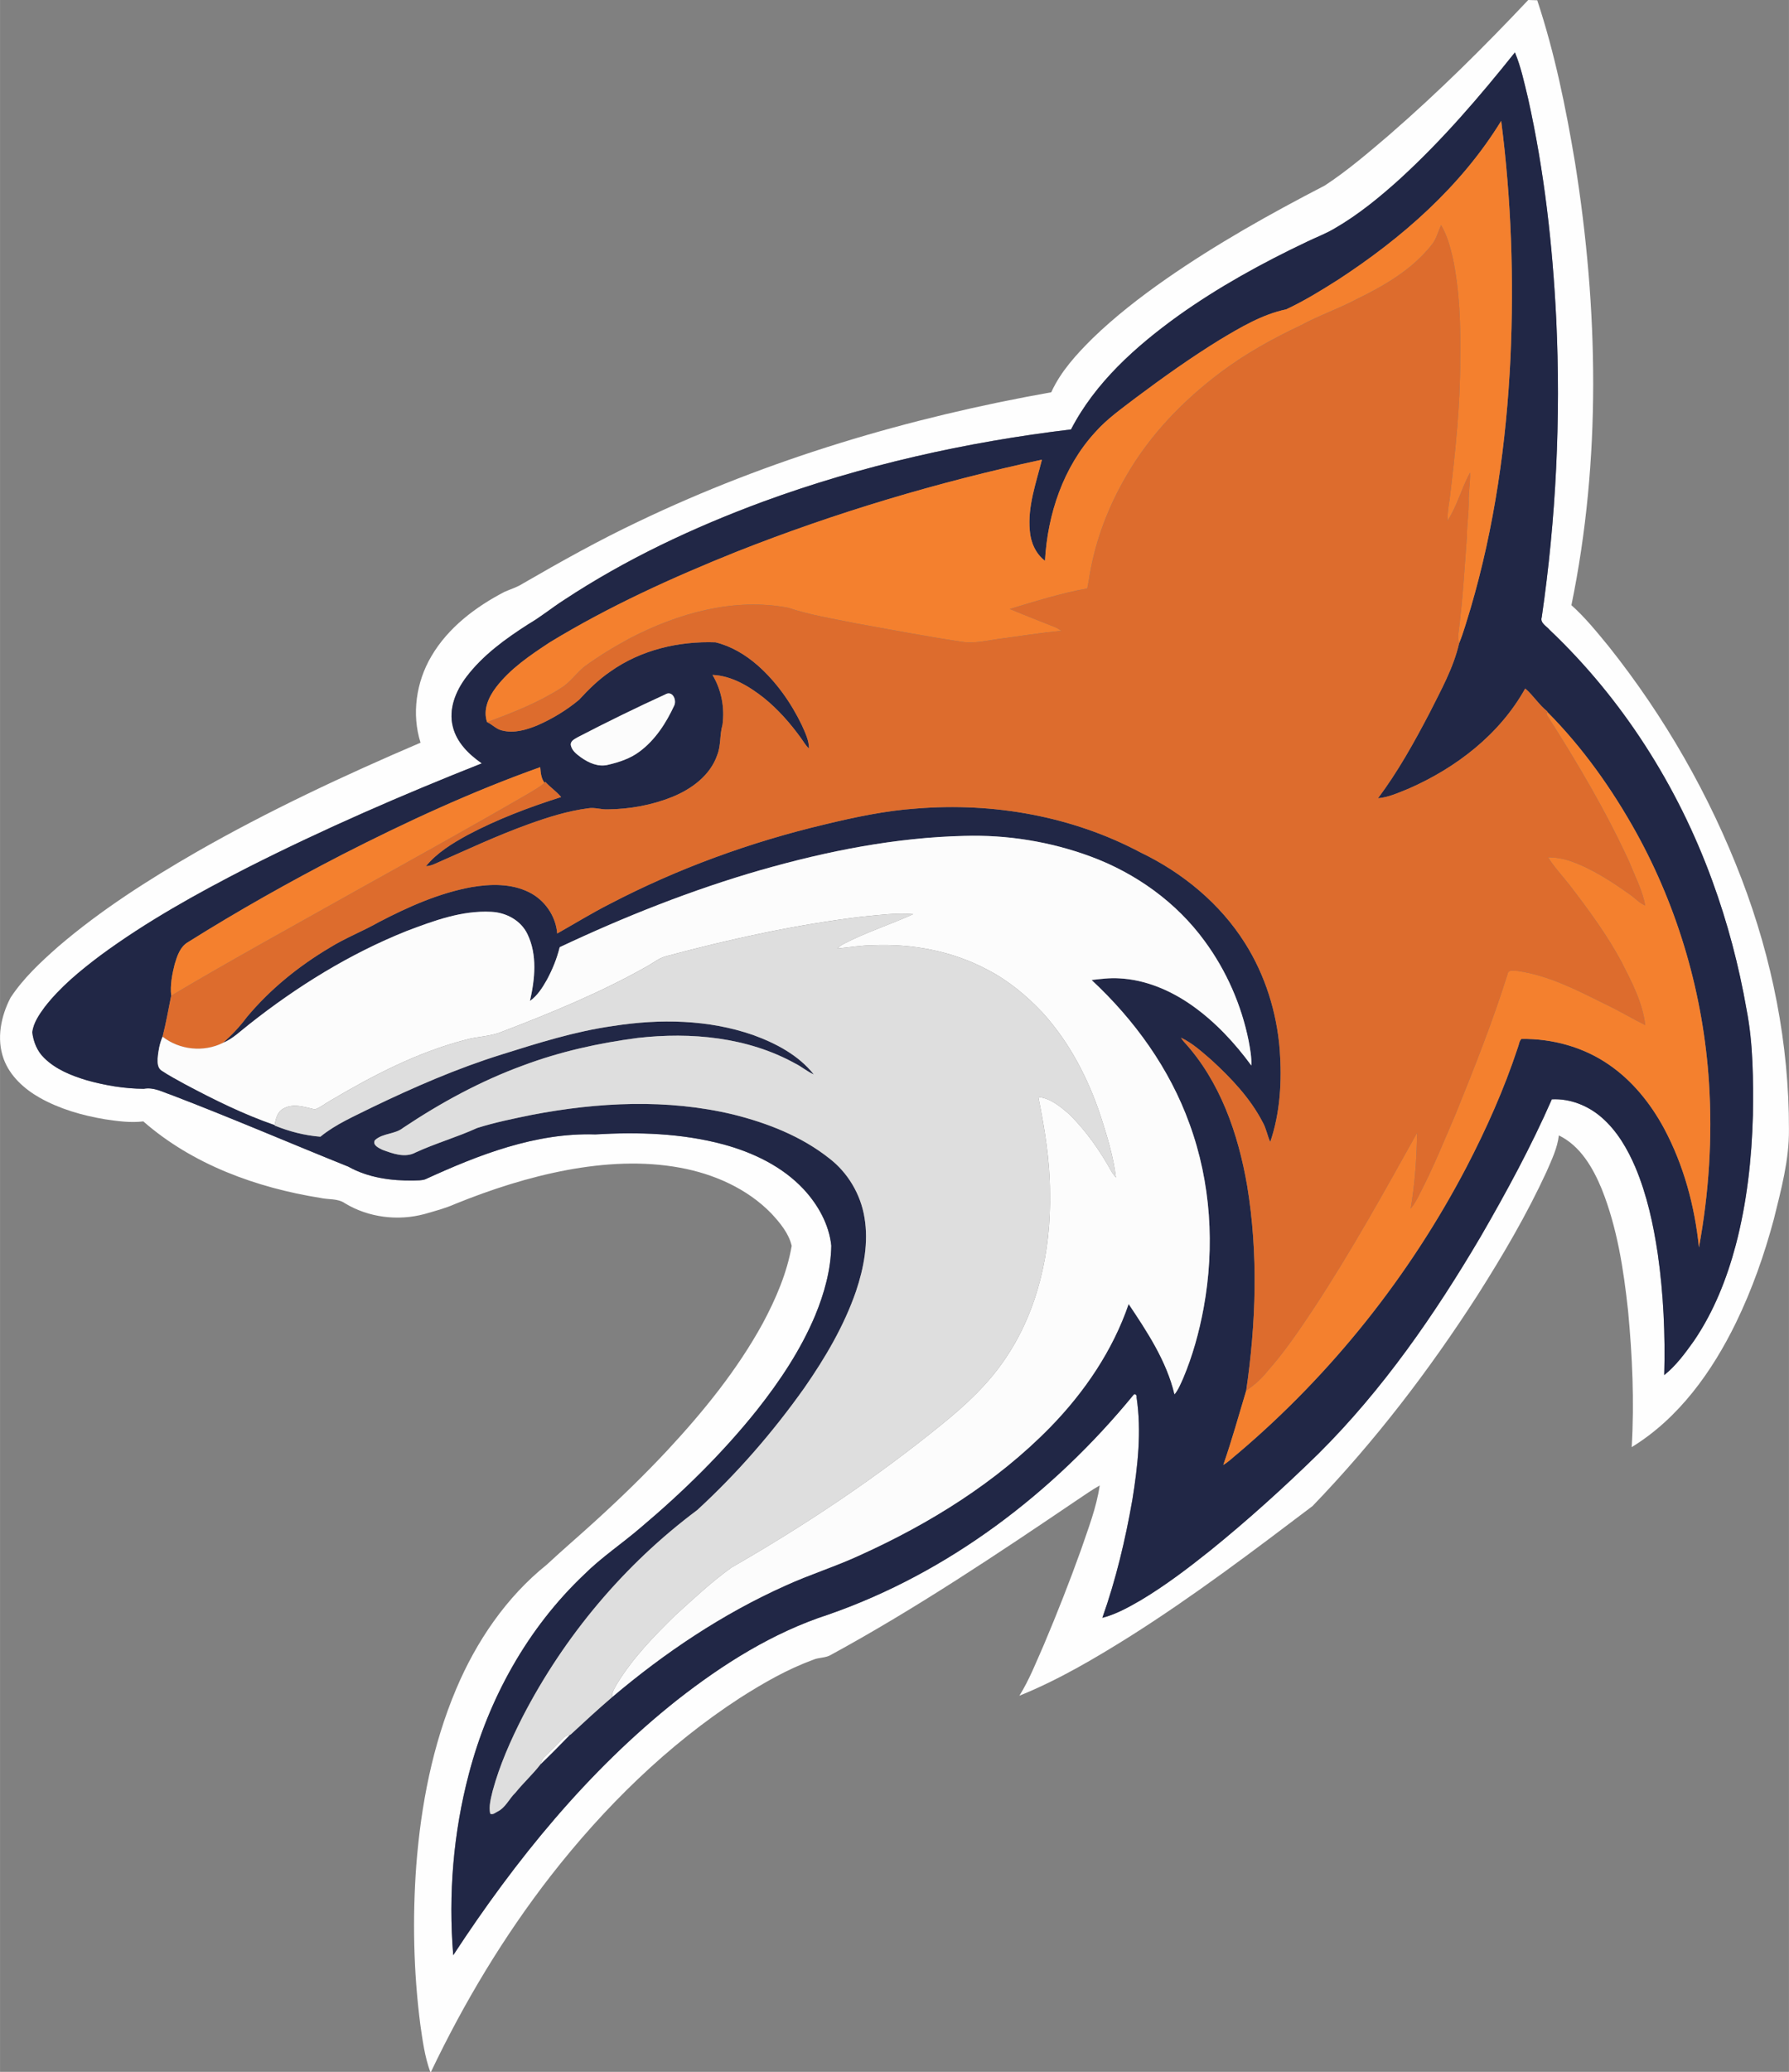 <?xml version="1.0" encoding="UTF-8"?>
<!DOCTYPE svg PUBLIC "-//W3C//DTD SVG 1.1//EN" "http://www.w3.org/Graphics/SVG/1.1/DTD/svg11.dtd">
<!-- Creator: CorelDRAW 2018 (64-Bit) -->
<svg xmlns="http://www.w3.org/2000/svg" xml:space="preserve" width="7.117in" height="8.238in" version="1.1" style="shape-rendering:geometricPrecision; text-rendering:geometricPrecision; image-rendering:optimizeQuality; fill-rule:evenodd; clip-rule:evenodd"
viewBox="0 0 1606.37 1859.45"
 xmlns:xlink="http://www.w3.org/1999/xlink">
 <rect x="0" y="0" width="1606.37" height="1859.45" fill="#808080" stroke="none"/>
 <defs>
  <style type="text/css">
   <![CDATA[
    .fil0 {fill:#FEFEFE;fill-rule:nonzero}
    .fil1 {fill:#212746;fill-rule:nonzero}
    .fil3 {fill:#DD6C2D;fill-rule:nonzero}
    .fil5 {fill:#DEDEDE;fill-rule:nonzero}
    .fil2 {fill:#F4802E;fill-rule:nonzero}
    .fil4 {fill:#FCFCFC;fill-rule:nonzero}
   ]]>
  </style>
 </defs>
 <g id="Layer_x0020_1">
  <g id="_1011823152">
   <path class="fil0" d="M1248.15 120.43c43.57,-37.8 84.55,-78.48 124.11,-120.43 2.66,0.06 5.35,0.17 8.06,0.24 15.76,47.48 25.76,96.67 33.98,145.94 20.91,131.17 23.57,266.45 -3.28,396.97 12.48,11.17 23.03,24.27 33.63,37.17 50.05,62.94 90.55,133.53 119.26,208.66 27.34,71.53 42.61,147.9 42.44,224.58 0.27,27.45 -7.03,54.2 -13.56,80.64 -8.54,31.89 -19.57,63.18 -34.01,92.9 -21.43,43.96 -51.3,85.75 -93.63,111.69 2.41,-40.75 0.6,-81.67 -3.25,-122.27 -4.01,-37.09 -9.73,-74.49 -23.62,-109.31 -7.92,-19.14 -19.2,-38.8 -38.54,-48.21 -1.32,11.53 -6.54,22.07 -11.06,32.6 -17.74,38.45 -39.24,75.03 -61.93,110.75 -43.41,67.49 -92.44,131.55 -148.2,189.33 -53.45,40.48 -107.01,81 -163.74,116.85 -31.89,19.99 -64.52,39.23 -99.49,53.36 8.97,-14.34 15.08,-30.21 21.93,-45.61 11.9,-28.15 23.1,-56.59 33.41,-85.36 6.42,-18.96 13.89,-37.82 16.79,-57.73 -6.73,3.72 -12.97,8.22 -19.39,12.45 -72.4,49 -145.19,97.75 -222.03,139.62 -4.86,2.91 -10.85,2.12 -15.97,4.4 -23.16,8.48 -44.67,20.86 -65.43,34.06 -65.59,42.57 -121.98,98.17 -169.99,159.64 -42.31,54.43 -78.02,113.92 -107.66,176.1l-0.68 0c-5.01,-13.83 -6.91,-28.48 -8.98,-42.96 -6.04,-47.18 -7.03,-94.99 -3.55,-142.4 4.2,-54.02 14.61,-108.03 35.76,-158.09 18.08,-42.82 45.01,-82.58 81.48,-111.81 14.53,-13.56 29.7,-26.42 44.36,-39.86 22.07,-20.09 43.5,-40.89 63.88,-62.7 32.38,-34.84 62.7,-72.11 85.63,-113.95 11.69,-21.85 21.74,-45.04 26,-69.56 -2.71,-11.49 -10.69,-20.88 -18.54,-29.34 -21.7,-22.16 -51.31,-35.17 -81.51,-40.75 -33.59,-6.21 -68.2,-4.15 -101.63,2.04 -34.49,6.45 -68.04,17.28 -100.53,30.45 -8.86,3.96 -18.31,6.37 -27.6,9.08 -23.83,6.35 -50.16,3.14 -71.32,-9.66 -6.43,-4.5 -14.69,-3.18 -22.02,-4.82 -57.44,-9.17 -114.81,-29.96 -159.07,-68.69 -11.47,1.38 -23.02,-0.19 -34.35,-1.89 -20.47,-3.44 -40.81,-9.22 -58.95,-19.5 -13.85,-7.92 -26.54,-19.42 -32.11,-34.71 -6.59,-18.04 -2.46,-38.35 6.19,-54.94 11.55,-17.58 27.15,-32.02 42.82,-45.86 38.16,-32.71 80.72,-59.85 124.19,-84.9 64.81,-37.06 132.54,-68.75 201.15,-98.08 -8.14,-25.68 -3.91,-54.48 9.68,-77.53 15.07,-25.76 39.72,-44.36 65.82,-57.92 5.5,-2.36 11.26,-4.12 16.35,-7.38 34.12,-19.74 68.58,-38.99 104.24,-55.86 117.11,-55.99 242.62,-93.18 370.25,-115.81 8.51,-18.72 22.67,-34.09 37.1,-48.41 20.33,-19.69 42.77,-37.04 65.94,-53.23 45.32,-31.54 93.61,-58.57 142.61,-83.93 20.79,-13.62 39.65,-29.96 58.57,-46.04zm9.44 39.65l0 0c-18.46,16.68 -37.83,32.62 -59.44,45.07 -7.91,4.69 -16.54,7.87 -24.78,11.88 -40.22,19.11 -79.42,40.65 -115.69,66.54 -37.96,27.39 -74.19,59.71 -96,101.83 -94.21,11.3 -187.49,32.16 -276.65,64.87 -62.42,23.05 -123.09,51.57 -178.72,88.27 -10.84,6.94 -20.8,15.18 -31.94,21.66 -20.59,13.18 -40.92,27.87 -55.8,47.56 -9.39,12.48 -16.05,28.69 -11.96,44.44 3.45,14.19 14.4,24.83 26.01,32.9 -71.4,28.26 -141.91,58.9 -210.45,93.58 -45.63,23.38 -90.7,48.35 -132.04,78.81 -18.19,13.69 -36.06,28.31 -50.08,46.39 -4.93,6.75 -10.01,14.04 -11.11,22.54 1,8.49 4.34,16.92 10.57,22.95 10.47,10.42 24.62,16.02 38.53,20.2 16.59,4.61 33.78,7.51 51.01,7.6 9,-1.74 17.16,3.03 25.39,5.74 53.17,20.34 105.46,42.9 158.26,64.11 17.77,9.96 38.56,12.79 58.66,12.48 3.47,-0.16 7.07,0.03 10.41,-1.09 47.94,-21.96 99.08,-41.98 152.72,-40.3 38.45,-2.27 77.61,-1.08 115,8.95 26.76,7.26 52.95,19.77 72.11,40.26 12.91,13.93 22.81,31.53 24.82,50.65 -0.38,21.67 -6.3,42.93 -14.57,62.86 -12.85,30.53 -31.35,58.35 -51.84,84.26 -31.02,38.94 -66.77,73.9 -104.8,105.95 -16.73,14.38 -35.23,26.65 -50.9,42.27 -50.66,48.03 -85.67,111.26 -103.29,178.56 -13.99,52.94 -18.58,108.33 -14.08,162.9 55.75,-85.26 120.94,-165.58 201.1,-229.09 40.98,-32.1 85.85,-60.47 135.66,-76.6 107.74,-37.45 201.67,-108.96 273.67,-196.71 1.35,-2.46 3.71,-0.4 3.17,1.74 4.58,30.54 1.11,61.61 -3.77,91.92 -6.29,35.9 -14.76,71.56 -26.95,105.94 12.25,-3.17 23.4,-9.39 34.28,-15.67 22.08,-13.16 42.62,-28.75 62.67,-44.79 33.76,-27.31 66.01,-56.46 97.05,-86.81 57.78,-57.41 104.48,-124.9 145.7,-194.86 23.18,-40.05 45.31,-80.84 63.91,-123.24 16.4,-0.82 32.71,5.7 44.94,16.48 13.7,11.96 23.02,28.04 30.1,44.6 10.38,24.71 16.11,51.12 20.06,77.56 5.16,36.03 6.81,72.51 5.81,108.88 10.69,-8.54 18.93,-19.83 26.84,-30.94 17.65,-25.98 29.39,-55.57 37.42,-85.83 9.98,-38.02 14.35,-77.34 15.38,-116.58 0.36,-31.62 0.35,-63.54 -5.7,-94.69 -6.89,-39.46 -17.14,-78.34 -30.92,-115.95 -30.86,-84.61 -80.4,-162.7 -145.86,-224.77 -2.77,-3.47 -8.84,-6.16 -7.14,-11.41 12.88,-88.56 17.22,-178.35 13.01,-267.73 -3.26,-66.46 -10.77,-132.85 -25.27,-197.84 -3.39,-13.91 -6.3,-28.07 -11.82,-41.33 -31.79,39.76 -65.08,78.59 -102.7,113.02z"/>
   <path class="fil1" d="M1257.6 160.08c37.62,-34.42 70.91,-73.25 102.7,-113.02 5.51,13.26 8.43,27.42 11.82,41.33 14.5,64.98 22,131.38 25.27,197.84 4.21,89.38 -0.13,179.17 -13.01,267.73 -1.7,5.24 4.37,7.94 7.14,11.41 65.46,62.07 115,140.16 145.86,224.77 13.78,37.61 24.03,76.49 30.92,115.95 6.05,31.15 6.07,63.07 5.7,94.69 -1.03,39.24 -5.4,78.56 -15.38,116.58 -8.03,30.26 -19.77,59.85 -37.42,85.83 -7.91,11.11 -16.14,22.4 -26.84,30.94 1,-36.37 -0.65,-72.86 -5.81,-108.88 -3.94,-26.44 -9.68,-52.85 -20.06,-77.56 -7.08,-16.55 -16.4,-32.63 -30.1,-44.6 -12.23,-10.77 -28.55,-17.3 -44.94,-16.48 -18.6,42.39 -40.73,83.19 -63.91,123.24 -41.22,69.96 -87.92,137.45 -145.7,194.86 -31.04,30.35 -63.29,59.5 -97.05,86.81 -20.06,16.03 -40.59,31.62 -62.67,44.79 -10.88,6.27 -22.04,12.5 -34.28,15.67 12.18,-34.38 20.66,-70.04 26.95,-105.94 4.88,-30.31 8.35,-61.37 3.77,-91.92 0.54,-2.14 -1.82,-4.2 -3.17,-1.74 -72,87.75 -165.93,159.26 -273.67,196.71 -49.81,16.13 -94.67,44.5 -135.66,76.6 -80.16,63.51 -145.35,143.83 -201.1,229.09 -4.5,-54.58 0.09,-109.96 14.08,-162.9 17.62,-67.3 52.63,-130.52 103.29,-178.56 15.67,-15.62 34.17,-27.88 50.9,-42.27 38.02,-32.05 73.78,-67.01 104.8,-105.95 20.48,-25.92 38.99,-53.74 51.84,-84.26 8.27,-19.93 14.19,-41.19 14.57,-62.86 -2.01,-19.12 -11.91,-36.72 -24.82,-50.65 -19.17,-20.48 -45.36,-33 -72.11,-40.26 -37.39,-10.03 -76.55,-11.22 -115,-8.95 -53.64,-1.68 -104.78,18.34 -152.72,40.3 -3.34,1.12 -6.94,0.93 -10.41,1.09 -20.1,0.3 -40.89,-2.52 -58.66,-12.48 -52.8,-21.21 -105.1,-43.77 -158.26,-64.11 -8.24,-2.71 -16.4,-7.48 -25.39,-5.74 -17.24,-0.1 -34.42,-2.99 -51.01,-7.6 -13.91,-4.18 -28.06,-9.77 -38.53,-20.2 -6.23,-6.04 -9.57,-14.46 -10.57,-22.95 1.09,-8.51 6.18,-15.8 11.11,-22.54 14.02,-18.08 31.89,-32.7 50.08,-46.39 41.35,-30.46 86.42,-55.43 132.04,-78.81 68.53,-34.68 139.05,-65.32 210.45,-93.58 -11.61,-8.08 -22.56,-18.71 -26.01,-32.9 -4.09,-15.75 2.57,-31.95 11.96,-44.44 14.88,-19.69 35.2,-34.38 55.8,-47.56 11.14,-6.48 21.1,-14.72 31.94,-21.66 55.62,-36.71 116.3,-65.22 178.72,-88.27 89.16,-32.71 182.44,-53.58 276.65,-64.87 21.81,-42.12 58.05,-74.44 96,-101.83 36.28,-25.89 75.47,-47.43 115.69,-66.54 8.24,-4.01 16.87,-7.19 24.78,-11.88 21.61,-12.45 40.98,-28.39 59.44,-45.07zm90.36 -51.55l0 0c-36.09,58.85 -89.22,105.3 -146.63,142.67 -15.02,9.54 -30.23,18.88 -46.35,26.43 -21.69,4.59 -40.95,16.1 -59.76,27.36 -25.93,15.99 -50.77,33.63 -75.15,51.88 -12.75,9.77 -26.06,19.06 -36.77,31.18 -28.59,31.24 -42.66,73.48 -44.99,115.27 -8.38,-6.37 -12.83,-16.6 -13.61,-26.93 -2.09,-21.91 5.66,-42.92 10.88,-63.83 -93.47,20.15 -185.45,47.51 -274.37,82.7 -57.65,23.15 -114.49,48.94 -167.61,81.29 -17.52,11.52 -35.39,23.54 -48.27,40.4 -6.61,8.73 -11.88,20.22 -7.94,31.21 4.67,2 8.11,6.24 13.21,7.37 10.72,2.9 21.92,-0.44 31.89,-4.52 13.45,-5.88 26.2,-13.59 37.48,-22.99 8.54,-9.32 17.62,-18.23 28.1,-25.36 27.26,-19.38 61.36,-27.39 94.45,-26.17 14.08,3.44 26.84,11.12 37.7,20.59 16.82,14.83 30,33.54 39.73,53.67 2.95,6.72 6.45,13.55 6.48,21.07 -3.01,-2.65 -4.88,-6.21 -7.21,-9.39 -9.63,-13.31 -20.59,-25.79 -33.41,-36.14 -13.28,-10.41 -28.77,-19.83 -46.07,-20.56 8.05,13.35 11.11,29.48 8.97,44.88 -2.6,8.82 -1.25,18.3 -4.67,26.93 -6.23,18.28 -22.92,30.56 -40.19,37.61 -18.41,7.45 -38.31,11.06 -58.14,11.26 -5.96,0.3 -11.8,-2.01 -17.74,-0.95 -18.39,2.41 -36.18,8.05 -53.58,14.32 -28.42,10.23 -55.76,23.13 -83.39,35.28 -2.71,1.3 -5.59,2.15 -8.59,2.38 9.93,-12.18 23.64,-20.45 37.23,-27.95 26.81,-14.24 55.3,-24.98 84.18,-34.14 -4.17,-5.1 -9.79,-8.73 -14.16,-13.62l-0.7 0.86c-3.15,-4.07 -3.49,-9.17 -3.9,-14.07 -61.13,21.78 -120.23,49.05 -177.99,78.56 -47.19,24.33 -93.52,50.39 -138.49,78.61 -6.92,4.09 -9.54,12.31 -11.74,19.55 -2.33,9.24 -4.21,18.84 -3.17,28.39 -2.46,12.29 -4.66,24.67 -7.73,36.82 -2.69,6.19 -3.88,12.96 -4.44,19.68 -0.14,3.8 0.02,8.59 3.68,10.82 6.72,4.5 13.91,8.22 20.96,12.15 26.03,13.85 52.6,27.01 80.49,36.64l-0.08 0.4c13.09,5.37 26.98,8.92 41.08,10.06 13.97,-11.41 30.67,-18.44 46.65,-26.46 37.66,-18.12 76.09,-34.87 116.04,-47.32 32.95,-10.35 66.08,-20.82 100.36,-25.63 41.74,-6.54 85.47,-5.85 125.68,8.17 20.39,7.41 40.67,18.08 54.37,35.36 -5.97,-2.58 -10.92,-7.02 -16.76,-9.88 -42.76,-23.64 -93.53,-28.33 -141.41,-22.89 -34.98,4.58 -69.69,12.26 -102.77,24.65 -38.18,13.93 -74.06,33.48 -107.79,55.99 -7.41,6 -18.23,4.64 -25.35,11.07 -2.65,4.32 3.5,7.13 6.67,8.67 9.28,3.44 20.39,7.54 29.8,2.41 18.04,-8.3 37.28,-13.73 55.34,-21.99 16.05,-5.04 32.59,-8.38 49.05,-11.76 59.47,-11.42 121.6,-14.56 180.89,-0.33 30.73,7.65 61.13,19.52 86.17,39.34 16.73,12.83 28.2,32.22 31.62,53.01 3.8,22.29 -0.46,45.1 -7.59,66.3 -10.74,31.13 -27.64,59.76 -46.39,86.7 -28.15,39.68 -60.28,76.68 -96.11,109.6 -65.46,48.86 -119.31,113.02 -156.82,185.54 -10.87,21.36 -20.66,43.41 -26.95,66.58 -1.52,6.64 -3.64,13.58 -2.2,20.44 2.46,1.27 4.58,-0.97 6.67,-1.93 7.29,-3.66 10.42,-11.64 16.11,-17.05 7.08,-8.79 15.57,-16.46 22.4,-25.35 9.01,-8.67 17.79,-17.62 26.52,-26.55l0.52 -0.14c12.28,-11.39 24.59,-22.75 37.31,-33.63 47.11,-39.89 98.95,-74.66 155.38,-99.95 22.1,-10.12 45.39,-17.28 67.44,-27.53 62.64,-28.36 122.27,-65.4 170.57,-114.76 30.69,-31.48 56.06,-68.75 70.37,-110.53 16.86,25.19 34.08,51.2 41.19,81.06 3.52,-4.26 5.5,-9.47 7.78,-14.43 8.55,-20.28 14.42,-41.62 18.39,-63.23 10.06,-54.83 6.53,-112.46 -12.67,-164.95 -17.82,-49.65 -49.49,-93.47 -87.96,-129.24 8.22,-0.93 16.48,-2.04 24.78,-1.49 23.64,1.17 46.18,10.77 65.36,24.29 20.77,14.65 38.32,33.49 53.31,53.93 0.32,-7.49 -1.08,-14.89 -2.44,-22.23 -6.46,-32.08 -19.93,-62.78 -39.3,-89.18 -25.47,-35.06 -62.13,-61.25 -102.66,-76.2 -36.14,-13.32 -74.84,-19.6 -113.33,-18.46 -61.91,1.47 -123.11,13.61 -182.5,30.59 -62.12,17.89 -122.4,41.79 -180.84,69.33 -2.49,10.28 -6.56,20.15 -11.58,29.43 -3.98,7 -8.44,14.1 -15.13,18.82 4.48,-19.58 6.78,-41.36 -2.25,-60.01 -5.88,-12.31 -19.22,-19.42 -32.52,-19.99 -26.42,-1.41 -51.72,8.08 -76.03,17.27 -51.15,20.44 -98.43,49.74 -141.53,83.87 -7.56,5.83 -14.43,12.85 -23.43,16.51 7.99,-6.99 15.26,-14.73 21.59,-23.24 20.77,-24.89 46.29,-45.56 74.09,-62.1 14.34,-8.94 30.18,-15 44.85,-23.35 26.25,-13.63 53.72,-25.87 83,-31.21 17,-2.87 35.41,-3.28 51.23,4.53 14.16,6.88 24.27,21.4 25.49,37.13 15.76,-8.87 31.18,-18.41 47.32,-26.58 61.01,-31.8 126.14,-55.49 193.04,-71.34 27.07,-6.53 54.42,-12.33 82.27,-14.26 68.91,-5.61 139.89,6.86 201.18,39.45 37.78,18.14 71.53,45.9 93.91,81.57 18.06,28.63 28.37,61.85 31.07,95.51 2.01,27.72 0.52,56.29 -8.52,82.76 -2.69,-5.77 -3.61,-12.2 -6.81,-17.76 -11.17,-21.58 -28.2,-39.45 -45.94,-55.75 -8.6,-7.37 -17.08,-15.27 -27.44,-20.1 0.78,1.25 1.63,2.44 2.6,3.58 32.59,35.45 48.84,82.65 56.87,129.37 10.03,60.79 8.02,123.08 -0.87,183.88 -6.7,22.26 -12.91,44.67 -20.56,66.63 4.99,-2.9 9.01,-7.1 13.51,-10.65 83.9,-71.18 153.64,-158.86 204.7,-256.31 18,-34.58 33.97,-70.32 46.2,-107.38 1.12,-2.6 1.16,-6 3.33,-7.98 27.69,-0.38 55.72,7.27 78.58,23.13 20.99,14.37 37.31,34.73 49.35,56.95 17.71,33.01 27.68,69.88 31.45,107.05 8.93,-48.71 12.21,-98.51 9,-147.95 -5.02,-78.32 -27.26,-155.54 -65.24,-224.26 -21.86,-39.34 -48.18,-76.5 -79.99,-108.45l0.08 -0.4c-7.57,-5.97 -12.58,-14.4 -19.87,-20.58 -22.92,41.21 -62.08,71.27 -104.76,89.92 -8.89,3.52 -17.79,7.78 -27.41,8.57 17.97,-23.99 32.54,-50.28 46.4,-76.79 10.11,-20.14 21.36,-40.21 26.42,-62.26 4.18,-10.15 7,-20.8 10.28,-31.27 21.5,-73.08 32.21,-149.01 35.84,-224.99 3.18,-70.89 0.74,-142.15 -8.33,-212.55zm-750.7 514.76l0 0c-26.47,12.09 -52.6,24.89 -78.42,38.29 -2.53,1.6 -6.23,2.96 -6.4,6.48 0.54,5.27 5.13,8.7 9.09,11.6 6.94,5.02 15.72,8.93 24.41,6.75 9.95,-2.33 19.94,-5.58 28.21,-11.79 14.19,-10.47 24.02,-25.76 31.32,-41.59 2.25,-5.09 -1.81,-13.69 -8.22,-9.74z"/>
   <path class="fil2" d="M1347.96 108.53c9.08,70.4 11.52,141.66 8.33,212.55 -3.63,75.98 -14.34,151.91 -35.84,224.99 -3.28,10.47 -6.1,21.12 -10.28,31.27 -0.65,-2.98 -1.19,-6.04 -0.59,-9.08 3.79,-28.88 5.45,-57.98 7.59,-87.01 -0.03,-10.65 1.85,-21.17 1.62,-31.81 -0.22,-8.44 1.54,-16.81 1.19,-25.27 -7.64,13.96 -11.45,29.83 -20.22,43.19 -0.21,-6.57 0.92,-13.05 1.93,-19.52 5.04,-41.54 9.51,-83.25 9.47,-125.14 0.46,-30.75 -0.41,-61.74 -6.84,-91.92 -2.33,-9.9 -5.09,-19.83 -10.31,-28.66 -2.82,5.91 -4.2,12.56 -8.52,17.68 -17.36,22 -42.14,36.45 -67,48.54 -16.49,8.78 -34.28,14.83 -50.71,23.75 -24.81,11.71 -48.94,25.05 -70.96,41.48 -34.03,25.43 -64.29,56.6 -85.53,93.58 -15.79,27 -27.25,56.67 -32.62,87.53 -0.71,4.5 -1.5,8.98 -2.39,13.45 -23.62,4.23 -46.59,11.55 -69.55,18.42 13.39,5.62 26.95,10.85 40.45,16.24 2.06,0.87 3.94,2.11 5.83,3.33 -18.12,1.74 -36.1,4.61 -54.13,7.03 -12.02,1.52 -24.11,4.83 -36.26,2.68 -31.89,-4.83 -63.57,-10.82 -95.31,-16.6 -19.96,-4.06 -40.19,-7.29 -59.55,-13.77 -48.76,-9.32 -98.73,4.88 -141.96,27.26 -14.16,7.64 -27.96,15.95 -40.94,25.46 -7.6,6.08 -13.07,14.57 -21.58,19.6 -20.45,13.07 -43.25,21.91 -65.9,30.35 -3.94,-10.99 1.33,-22.48 7.94,-31.21 12.88,-16.86 30.75,-28.88 48.27,-40.4 53.12,-32.35 109.96,-58.14 167.61,-81.29 88.92,-35.18 180.9,-62.54 274.37,-82.7 -5.23,20.91 -12.97,41.92 -10.88,63.83 0.78,10.33 5.23,20.56 13.61,26.93 2.33,-41.79 16.4,-84.03 44.99,-115.27 10.71,-12.12 24.02,-21.4 36.77,-31.18 24.38,-18.25 49.22,-35.9 75.15,-51.88 18.8,-11.26 38.07,-22.76 59.76,-27.36 16.13,-7.54 31.34,-16.89 46.35,-26.43 57.41,-37.37 110.55,-83.82 146.63,-142.67z"/>
   <path class="fil2" d="M1388.85 641.37c0.13,-0.62 0.35,-1.87 0.46,-2.49 31.81,31.95 58.13,69.12 79.99,108.45 37.97,68.72 60.22,145.94 65.24,224.26 3.22,49.44 -0.06,99.24 -9,147.95 -3.77,-37.17 -13.74,-74.03 -31.45,-107.05 -12.04,-22.23 -28.36,-42.58 -49.35,-56.95 -22.86,-15.86 -50.88,-23.51 -78.58,-23.13 -2.17,1.98 -2.2,5.39 -3.33,7.98 -12.23,37.06 -28.2,72.79 -46.2,107.38 -51.06,97.44 -120.8,185.13 -204.7,256.31 -4.5,3.55 -8.52,7.75 -13.51,10.65 7.65,-21.96 13.86,-44.37 20.56,-66.63 6.86,-4.77 13.32,-10.2 18.5,-16.79 15.86,-17.73 29.18,-37.51 42.31,-57.27 33.46,-50.87 63,-104.15 92.6,-157.3 -0.27,22.73 -1.9,45.51 -5.7,67.95 3.61,-4.44 6.32,-9.5 8.79,-14.65 11.93,-23.05 21.62,-47.16 31.87,-70.99 16.65,-41.11 32.98,-82.41 46.32,-124.74 0.63,-4.56 6.15,-2.91 9.32,-2.87 27.72,4.06 52.96,17.11 77.75,29.45 12.47,5.83 24.24,13.01 36.56,19.09 -2.36,-20.26 -12.12,-38.59 -21.2,-56.51 -13.16,-24.52 -29.72,-46.99 -46.64,-69.01 -6.46,-8.33 -13.77,-16.03 -19.38,-24.98 6.91,-0.08 13.77,1.2 20.33,3.44 19.5,6.86 36.88,18.39 53.64,30.26 4.4,3.15 8.08,7.37 13.2,9.46 -2.44,-13.53 -9.01,-25.84 -14.04,-38.53 -21.13,-46.18 -47.11,-89.97 -74.39,-132.74z"/>
   <path class="fil2" d="M307.08 767.08c57.76,-29.51 116.85,-56.78 177.99,-78.56 0.41,4.89 0.74,10 3.9,14.07 -4.12,3.63 -8.98,6.26 -13.62,9.11 -51.69,30 -103.99,58.95 -156.2,88.03 -55.27,31.08 -110.94,61.48 -165.45,93.9 -1.05,-9.55 0.84,-19.15 3.17,-28.39 2.2,-7.24 4.82,-15.46 11.74,-19.55 44.98,-28.22 91.3,-54.27 138.49,-78.61z"/>
   <path class="fil3" d="M1285.49 219.83c4.32,-5.12 5.7,-11.77 8.52,-17.68 5.23,8.82 7.98,18.76 10.31,28.66 6.43,30.18 7.3,61.17 6.84,91.92 0.03,41.89 -4.44,83.6 -9.47,125.14 -1.01,6.46 -2.14,12.94 -1.93,19.52 8.76,-13.35 12.58,-29.23 20.22,-43.19 0.35,8.46 -1.41,16.82 -1.19,25.27 0.24,10.65 -1.65,21.17 -1.62,31.81 -2.14,29.02 -3.8,58.12 -7.59,87.01 -0.6,3.04 -0.06,6.1 0.59,9.08 -5.07,22.05 -16.32,42.12 -26.42,62.26 -13.86,26.5 -28.44,52.8 -46.4,76.79 9.62,-0.79 18.52,-5.05 27.41,-8.57 42.68,-18.65 81.84,-48.71 104.76,-89.92 7.29,6.18 12.29,14.61 19.87,20.58l-0.08 0.4c-0.11,0.62 -0.33,1.87 -0.46,2.49 27.28,42.77 53.26,86.56 74.39,132.74 5.02,12.69 11.6,25 14.04,38.53 -5.12,-2.09 -8.79,-6.3 -13.2,-9.46 -16.76,-11.87 -34.14,-23.4 -53.64,-30.26 -6.56,-2.23 -13.42,-3.52 -20.33,-3.44 5.61,8.95 12.91,16.65 19.38,24.98 16.92,22.02 33.48,44.48 46.64,69.01 9.08,17.92 18.84,36.25 21.2,56.51 -12.33,-6.08 -24.1,-13.26 -36.56,-19.09 -24.79,-12.34 -50.03,-25.39 -77.75,-29.45 -3.17,-0.05 -8.68,-1.69 -9.32,2.87 -13.34,42.33 -29.67,83.63 -46.32,124.74 -10.25,23.83 -19.94,47.94 -31.87,70.99 -2.47,5.15 -5.18,10.22 -8.79,14.65 3.8,-22.43 5.43,-45.21 5.7,-67.95 -29.59,53.15 -59.14,106.43 -92.6,157.3 -13.13,19.76 -26.46,39.54 -42.31,57.27 -5.18,6.59 -11.64,12.02 -18.5,16.79 8.89,-60.8 10.9,-123.09 0.87,-183.88 -8.03,-46.72 -24.29,-93.91 -56.87,-129.37 -0.97,-1.14 -1.82,-2.33 -2.6,-3.58 10.36,4.83 18.84,12.74 27.44,20.1 17.74,16.3 34.77,34.17 45.94,55.75 3.2,5.56 4.12,11.99 6.81,17.76 9.05,-26.47 10.53,-55.04 8.52,-82.76 -2.69,-33.66 -13.01,-66.89 -31.07,-95.51 -22.39,-35.68 -56.13,-63.43 -93.91,-81.57 -61.29,-32.59 -132.27,-45.05 -201.18,-39.45 -27.85,1.93 -55.19,7.73 -82.27,14.26 -66.9,15.84 -132.03,39.54 -193.04,71.34 -16.14,8.17 -31.56,17.71 -47.32,26.58 -1.22,-15.73 -11.33,-30.26 -25.49,-37.13 -15.83,-7.81 -34.23,-7.4 -51.23,-4.53 -29.28,5.34 -56.75,17.58 -83,31.21 -14.67,8.35 -30.51,14.42 -44.85,23.35 -27.8,16.54 -53.32,37.21 -74.09,62.1 -6.34,8.51 -13.61,16.25 -21.59,23.24 -17.27,8.62 -38.96,6.34 -54.12,-5.58 3.07,-12.15 5.28,-24.52 7.73,-36.82 54.51,-32.41 110.18,-62.81 165.45,-93.9 52.22,-29.09 104.51,-58.03 156.2,-88.03 4.64,-2.85 9.5,-5.48 13.62,-9.11l0.7 -0.86c4.37,4.9 10,8.52 14.16,13.62 -28.88,9.16 -57.38,19.9 -84.18,34.14 -13.59,7.49 -27.3,15.76 -37.23,27.95 2.99,-0.22 5.88,-1.08 8.59,-2.38 27.63,-12.15 54.97,-25.05 83.39,-35.28 17.39,-6.27 35.19,-11.91 53.58,-14.32 5.94,-1.06 11.79,1.25 17.74,0.95 19.83,-0.21 39.73,-3.82 58.14,-11.26 17.27,-7.05 33.96,-19.33 40.19,-37.61 3.42,-8.63 2.07,-18.11 4.67,-26.93 2.14,-15.4 -0.92,-31.53 -8.97,-44.88 17.3,0.73 32.79,10.15 46.07,20.56 12.82,10.34 23.78,22.83 33.41,36.14 2.33,3.18 4.2,6.75 7.21,9.39 -0.03,-7.52 -3.53,-14.35 -6.48,-21.07 -9.73,-20.14 -22.91,-38.84 -39.73,-53.67 -10.87,-9.47 -23.62,-17.16 -37.7,-20.59 -33.09,-1.22 -67.19,6.8 -94.45,26.17 -10.49,7.13 -19.57,16.05 -28.1,25.36 -11.28,9.39 -24.03,17.11 -37.48,22.99 -9.96,4.07 -21.17,7.41 -31.89,4.52 -5.1,-1.12 -8.54,-5.37 -13.21,-7.37 22.65,-8.44 45.45,-17.28 65.9,-30.35 8.51,-5.02 13.97,-13.51 21.58,-19.6 12.97,-9.51 26.77,-17.82 40.94,-25.46 43.23,-22.38 93.2,-36.58 141.96,-27.26 19.36,6.48 39.59,9.71 59.55,13.77 31.73,5.78 63.42,11.77 95.31,16.6 12.15,2.15 24.24,-1.16 36.26,-2.68 18.03,-2.42 36.01,-5.29 54.13,-7.03 -1.88,-1.22 -3.77,-2.46 -5.83,-3.33 -13.5,-5.39 -27.06,-10.61 -40.45,-16.24 22.96,-6.88 45.93,-14.19 69.55,-18.42 0.89,-4.47 1.68,-8.95 2.39,-13.45 5.37,-30.86 16.83,-60.53 32.62,-87.53 21.25,-36.98 51.5,-68.15 85.53,-93.58 22.02,-16.43 46.15,-29.77 70.96,-41.48 16.43,-8.92 34.22,-14.97 50.71,-23.75 24.86,-12.09 49.63,-26.53 67,-48.54z"/>
   <path class="fil4" d="M597.26 623.29c6.42,-3.94 10.47,4.66 8.22,9.74 -7.3,15.83 -17.13,31.11 -31.32,41.59 -8.27,6.21 -18.27,9.46 -28.21,11.79 -8.7,2.19 -17.47,-1.73 -24.41,-6.75 -3.96,-2.9 -8.55,-6.32 -9.09,-11.6 0.17,-3.52 3.87,-4.88 6.4,-6.48 25.82,-13.4 51.95,-26.2 78.42,-38.29z"/>
   <path class="fil4" d="M683.38 780.79c59.39,-16.98 120.59,-29.12 182.5,-30.59 38.5,-1.14 77.2,5.13 113.33,18.46 40.52,14.96 77.18,41.14 102.66,76.2 19.37,26.39 32.84,57.1 39.3,89.18 1.36,7.34 2.76,14.73 2.44,22.23 -14.99,-20.44 -32.54,-39.27 -53.31,-53.93 -19.19,-13.51 -41.73,-23.11 -65.36,-24.29 -8.3,-0.55 -16.55,0.55 -24.78,1.49 38.47,35.77 70.13,79.59 87.96,129.24 19.2,52.49 22.73,110.12 12.67,164.95 -3.98,21.61 -9.84,42.95 -18.39,63.23 -2.28,4.96 -4.26,10.17 -7.78,14.43 -7.11,-29.86 -24.33,-55.88 -41.19,-81.06 -14.31,41.78 -39.68,79.05 -70.37,110.53 -48.3,49.36 -107.93,86.4 -170.57,114.76 -22.05,10.25 -45.34,17.41 -67.44,27.53 -56.43,25.28 -108.27,60.06 -155.38,99.95 -0.46,-4.4 2.3,-8.14 4.31,-11.79 14.12,-23.16 33.13,-42.79 52.44,-61.64 16.36,-14.81 32.51,-30 50.49,-42.87 66,-37.88 129.56,-80.24 188.62,-128.29 21.55,-17.39 42.12,-36.5 57.54,-59.68 29.26,-43.31 40.68,-96.56 39.76,-148.27 -0.08,-28.96 -4.78,-57.67 -10.49,-85.99 10.88,1.01 19.64,8.52 27.66,15.33 15.38,15.19 27.91,33.14 38.32,52.04 1.06,1.74 2.38,3.31 3.71,4.88 -2.25,-18.79 -7.92,-37.04 -13.69,-55.02 -11.25,-34.05 -28.18,-66.68 -52.49,-93.28 -14.27,-15.11 -30.54,-28.59 -49.08,-38.15 -31.54,-16.89 -67.92,-23.61 -103.48,-22.02 -10.65,0.1 -21.12,1.98 -31.68,2.95 1.68,-1.36 3.36,-2.76 5.26,-3.82 20.31,-10.63 42.27,-17.57 63.12,-27.01 -15.08,-1.38 -30.2,0.79 -45.2,2.14 -59.27,7.11 -117.75,19.82 -175.37,35.23 -7.11,1.49 -12.72,6.32 -18.93,9.71 -41.47,23.38 -85.64,41.54 -130.05,58.5 -10.36,4.36 -21.86,4.06 -32.57,7.19 -43.17,11.18 -83.09,31.97 -121.27,54.56 -4.7,2.53 -8.82,6.3 -13.99,7.89 -9.05,-2.11 -19.15,-5.7 -27.96,-0.84 -5.56,2.85 -7.13,9.19 -8,14.86 -27.9,-9.63 -54.47,-22.8 -80.49,-36.64 -7.05,-3.93 -14.24,-7.65 -20.96,-12.15 -3.66,-2.23 -3.82,-7.02 -3.68,-10.82 0.55,-6.72 1.74,-13.48 4.44,-19.68 15.16,11.91 36.85,14.19 54.12,5.58 9,-3.66 15.87,-10.68 23.43,-16.51 43.11,-34.12 90.38,-63.43 141.53,-83.87 24.3,-9.19 49.6,-18.68 76.03,-17.27 13.31,0.57 26.65,7.68 32.52,19.99 9.03,18.65 6.73,40.43 2.25,60.01 6.69,-4.72 11.15,-11.82 15.13,-18.82 5.02,-9.28 9.09,-19.15 11.58,-29.43 58.44,-27.53 118.72,-51.44 180.84,-69.33z"/>
   <path class="fil4" d="M505.84 1559.8c1.52,-1.79 3.79,-2.5 6,-2.93 -8.73,8.94 -17.5,17.89 -26.52,26.55 0.82,-2.57 1.71,-5.16 3.86,-6.91 5.69,-5.45 11.14,-11.12 16.65,-16.71z"/>
   <path class="fil5" d="M774.79 822.62c15,-1.35 30.12,-3.52 45.2,-2.14 -20.85,9.44 -42.81,16.38 -63.12,27.01 -1.9,1.06 -3.58,2.46 -5.26,3.82 10.57,-0.97 21.04,-2.85 31.68,-2.95 35.57,-1.58 71.94,5.13 103.48,22.02 18.54,9.55 34.81,23.03 49.08,38.15 24.3,26.6 41.24,59.23 52.49,93.28 5.77,17.98 11.44,36.23 13.69,55.02 -1.33,-1.57 -2.65,-3.14 -3.71,-4.88 -10.41,-18.9 -22.94,-36.85 -38.32,-52.04 -8.02,-6.81 -16.78,-14.32 -27.66,-15.33 5.7,28.33 10.41,57.03 10.49,85.99 0.92,51.71 -10.5,104.95 -39.76,148.27 -15.41,23.18 -35.99,42.28 -57.54,59.68 -59.06,48.05 -122.62,90.41 -188.62,128.29 -17.98,12.86 -34.12,28.06 -50.49,42.87 -19.31,18.85 -38.32,38.48 -52.44,61.64 -2.01,3.64 -4.77,7.38 -4.31,11.79 -12.72,10.88 -25.03,22.24 -37.31,33.63l-0.52 0.14c-2.22,0.43 -4.48,1.14 -6,2.93 -5.51,5.59 -10.96,11.26 -16.65,16.71 -2.15,1.74 -3.04,4.34 -3.86,6.91 -6.83,8.89 -15.32,16.55 -22.4,25.35 -5.69,5.4 -8.82,13.39 -16.11,17.05 -2.09,0.97 -4.21,3.2 -6.67,1.93 -1.44,-6.86 0.68,-13.8 2.2,-20.44 6.29,-23.18 16.08,-45.23 26.95,-66.58 37.51,-72.53 91.36,-136.69 156.82,-185.54 35.83,-32.92 67.96,-69.91 96.11,-109.6 18.74,-26.95 35.65,-55.57 46.39,-86.7 7.13,-21.2 11.39,-44.01 7.59,-66.3 -3.42,-20.78 -14.89,-40.18 -31.62,-53.01 -25.03,-19.82 -55.43,-31.68 -86.17,-39.34 -59.28,-14.23 -121.41,-11.09 -180.89,0.33 -16.46,3.37 -33,6.72 -49.05,11.76 -18.06,8.25 -37.29,13.69 -55.34,21.99 -9.41,5.13 -20.52,1.03 -29.8,-2.41 -3.17,-1.54 -9.32,-4.34 -6.67,-8.67 7.11,-6.43 17.93,-5.07 25.35,-11.07 33.73,-22.51 69.61,-42.06 107.79,-55.99 33.08,-12.39 67.79,-20.07 102.77,-24.65 47.87,-5.43 98.65,-0.74 141.41,22.89 5.85,2.87 10.79,7.3 16.76,9.88 -13.7,-17.28 -33.98,-27.95 -54.37,-35.36 -40.21,-14.02 -83.93,-14.72 -125.68,-8.17 -34.28,4.82 -67.41,15.29 -100.36,25.63 -39.95,12.45 -78.39,29.2 -116.04,47.32 -15.98,8.02 -32.68,15.05 -46.65,26.46 -14.1,-1.14 -27.99,-4.69 -41.08,-10.06l0.08 -0.4c0.87,-5.67 2.44,-12.01 8,-14.86 8.81,-4.86 18.92,-1.27 27.96,0.84 5.16,-1.58 9.28,-5.35 13.99,-7.89 38.18,-22.59 78.1,-43.38 121.27,-54.56 10.71,-3.14 22.21,-2.84 32.57,-7.19 44.41,-16.97 88.57,-35.12 130.05,-58.5 6.21,-3.39 11.82,-8.22 18.93,-9.71 57.62,-15.41 116.11,-28.12 175.37,-35.23z"/>
  </g>
 </g>
</svg>
